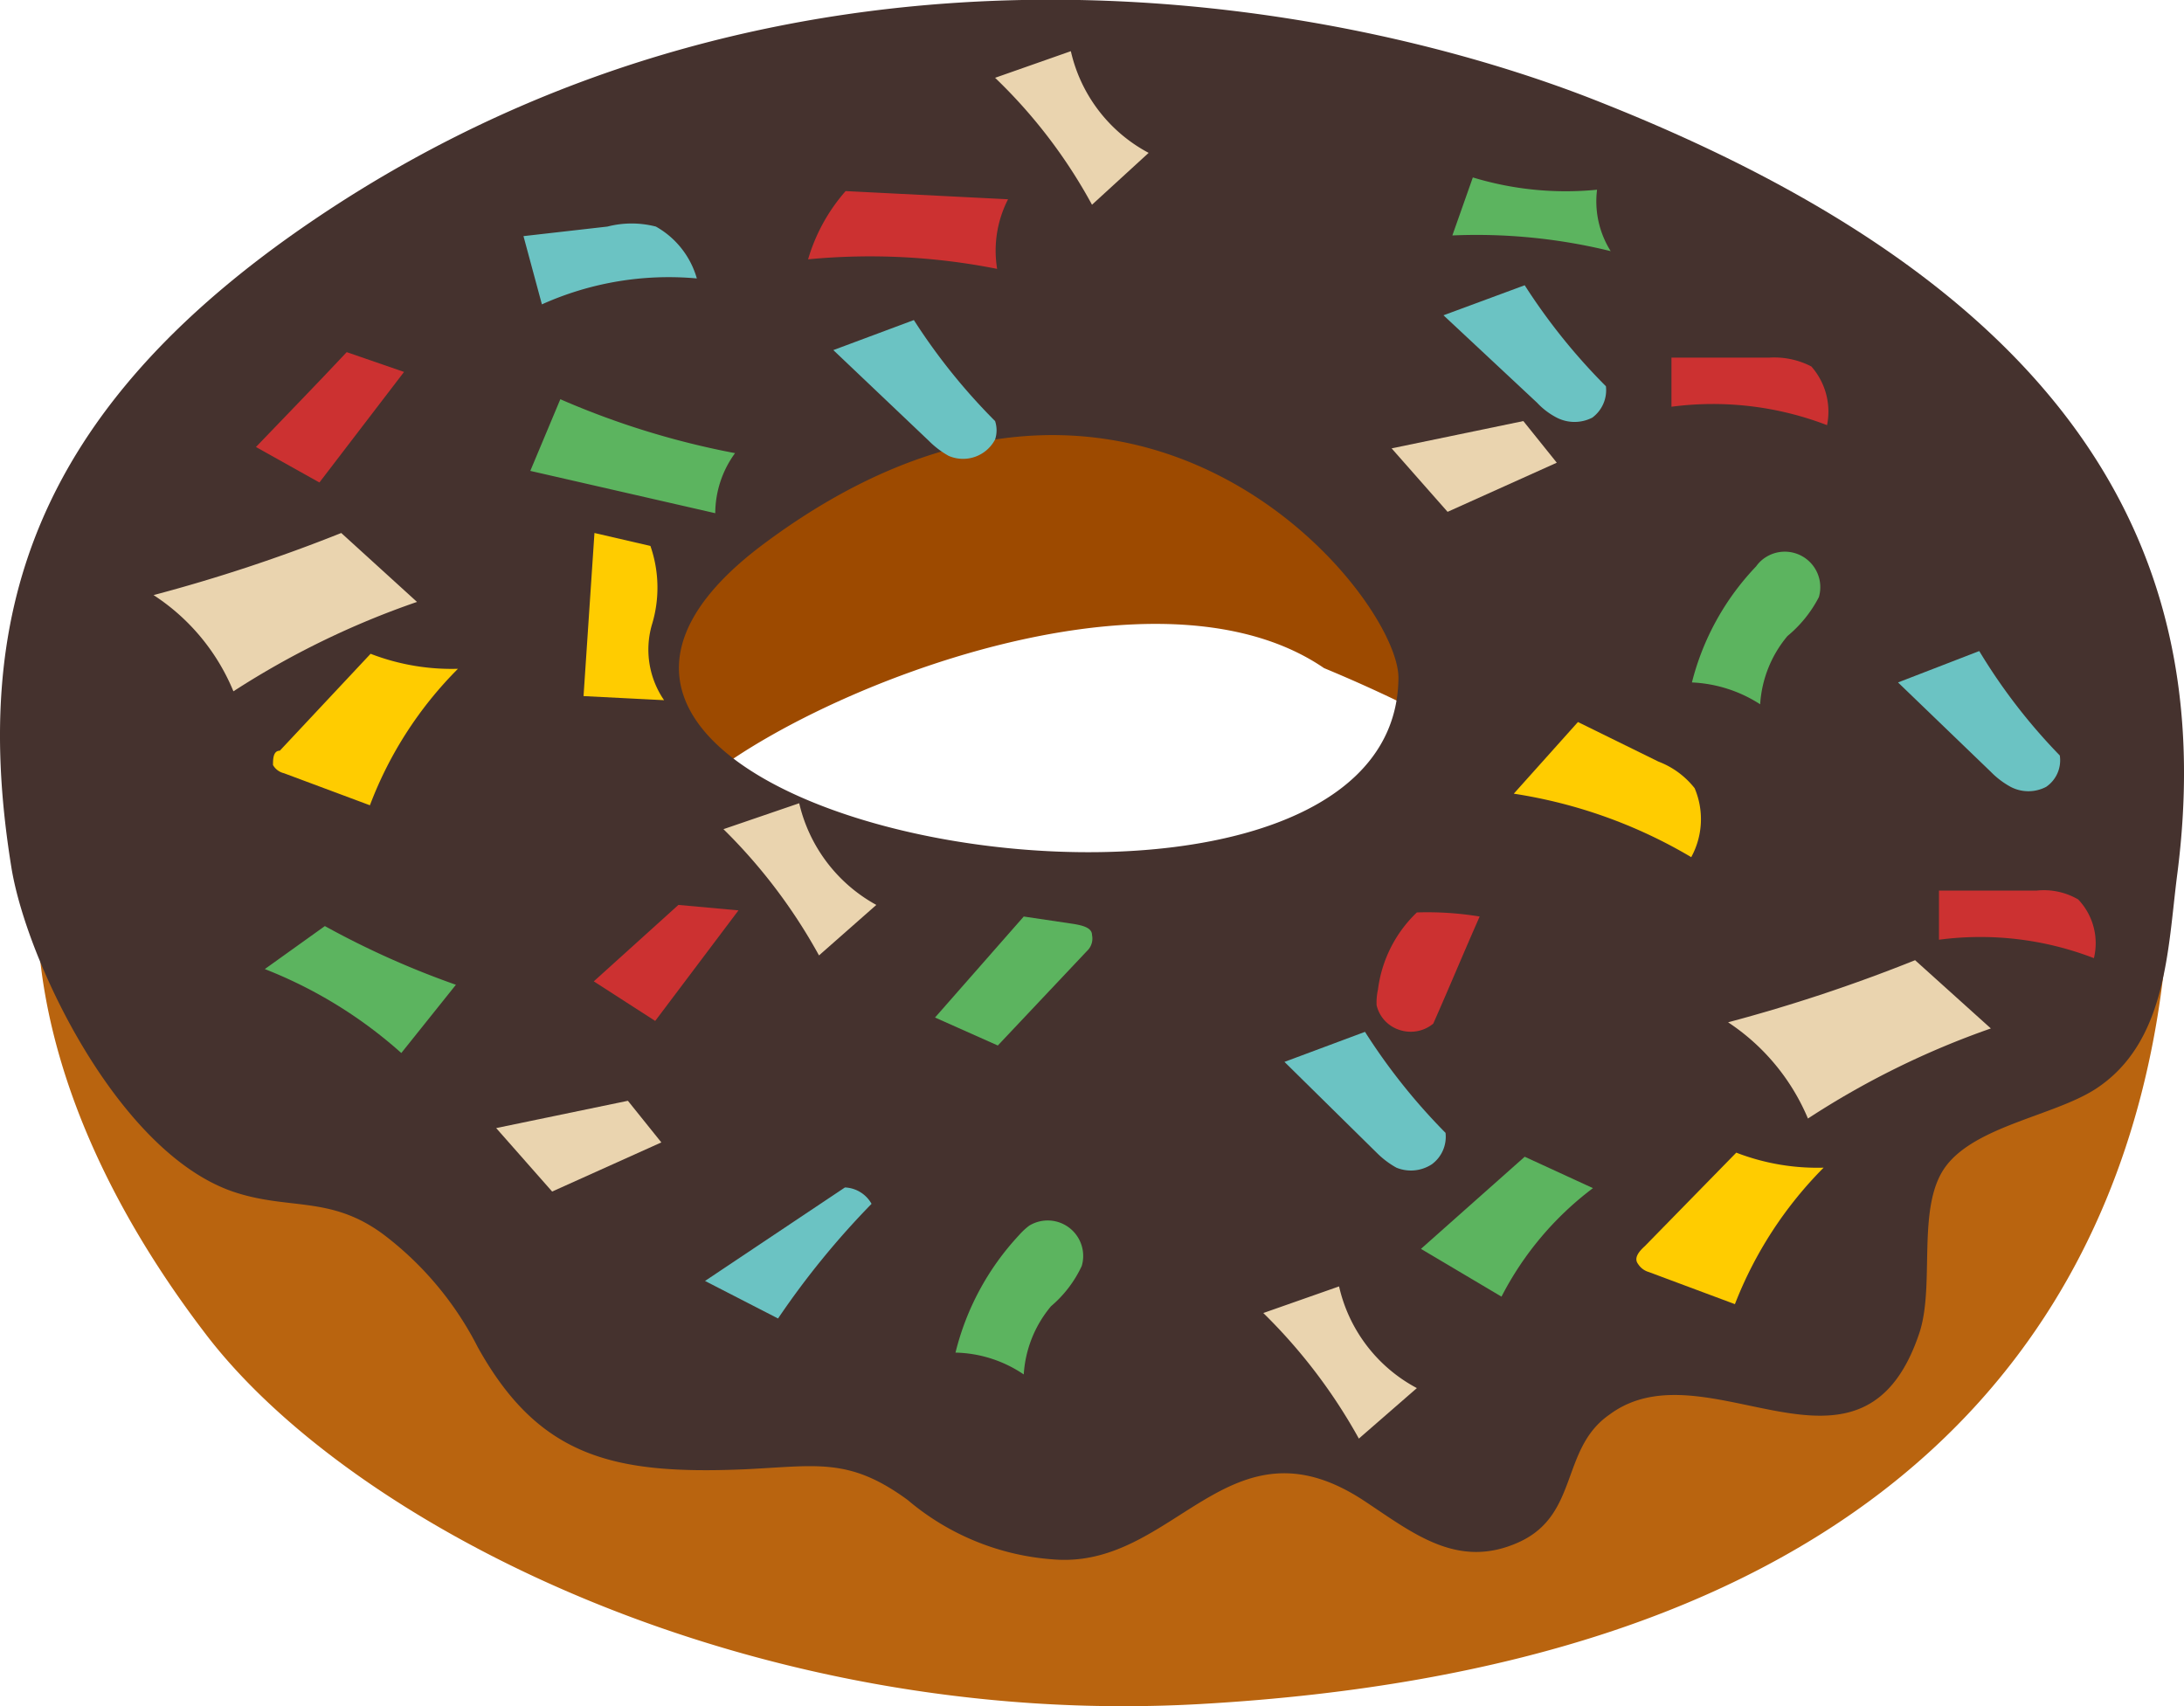 <svg xmlns="http://www.w3.org/2000/svg" viewBox="0 0 32 25"><title>Rosquilla_CChoc_TColores</title><g id="Capa_2" data-name="Capa 2"><g id="Capa_1-2" data-name="Capa 1"><g id="Grupo_632" data-name="Grupo 632"><g id="Grupo_612" data-name="Grupo 612"><g id="Componente_3" data-name="Componente 3"><g id="Grupo_552" data-name="Grupo 552"><path id="Trazado_357" data-name="Trazado 357" d="M31.18,7.91c-.65-2.1-10.45-6.3-16.85-5.19-2.18.39-4,1.59-5.87,2.25C-1,8.24-.83,14.51,3,19.53c2.15,2.84,8,5.81,14.58,5.44C36.22,23.92,31.18,7.91,31.18,7.91ZM19.53,14.82H16.59c-.8,0-3.12-.21-3.39-.16-.51.29-.92-.16-1.55-.06-1.07-.45-1.32-1.06-2-2.33-.11-1.13,6.83-4.63,9.83-2.57A18.69,18.69,0,0,1,21.86,11l.1.12c1.12.71-1.05-.79,0,0C24.2,12.77,20.57,15.55,19.53,14.82Z" fill="#b9640f"/><path id="Trazado_358" data-name="Trazado 358" d="M2.56,11.71c.07.22.15.44.23.66l.59,0c1.64.11,3.27-.13,4.9,0l1.5.09c0-.06,0-.13-.08-.19-.11-1.13,6.69-4.54,9.7-2.48A21.33,21.33,0,0,1,21.86,11l.1.12c.64.41,1.26.86,1.87,1.32.93-.42,1.86-.86,2.82-1.25a30.83,30.83,0,0,1,4.89-1.7,13.75,13.75,0,0,0-.36-1.54c-.65-2.1-10.45-6.3-16.85-5.19-2.18.39-4,1.59-5.87,2.25-4,1.38-6.28,3.31-7.29,5.45A1.78,1.78,0,0,1,2.56,11.71Z" fill="#9d4a00"/></g></g><g id="Componente_2" data-name="Componente 2"><path id="Trazado_359" data-name="Trazado 359" d="M28.12,19.54c.24-.71-.05-1.86.39-2.45s1.58-.74,2.19-1.13c1.05-.68,1.06-2.05,1.2-3.14.57-4.4-1.17-8.43-8.42-11.31C19.72,0,11.72-1.58,4.63,3.2.4,6.05-.42,9.11.17,12.73c.23,1.37,1.56,4.15,3.24,4.73.82.28,1.43.05,2.21.63A4.8,4.8,0,0,1,7,19.74c.9,1.62,2,1.87,3.91,1.79,1.06-.05,1.53-.18,2.39.45a3.7,3.7,0,0,0,2.13.87C17.22,23,18,20.67,20,22c.71.47,1.36,1,2.25.6s.61-1.37,1.33-1.87C25,19.67,27.27,22.06,28.12,19.54ZM11.15,8c5.46-4.11,9.36.73,9.34,1.94C20.44,14.66,5.72,12.12,11.15,8Z" fill="#45322e"/></g></g><g id="Componente_2-2" data-name="Componente 2-2"><path id="Trazado_1744" data-name="Trazado 1744" d="M26.54,5.37a1.18,1.18,0,0,0-.61-.13l-1.44,0c0,.24,0,.48,0,.72a4.66,4.66,0,0,1,2.28.27A1,1,0,0,0,26.54,5.37Z" fill="#cc3131"/><path id="Trazado_1745" data-name="Trazado 1745" d="M30.45,13.18a1,1,0,0,0-.61-.13l-1.43,0c0,.24,0,.48,0,.72a4.62,4.62,0,0,1,2.27.27A.93.93,0,0,0,30.45,13.18Z" fill="#cc3131"/><path id="Trazado_1746" data-name="Trazado 1746" d="M29.17,15.07l-1.11-1a23.77,23.77,0,0,1-2.74.91,3.15,3.15,0,0,1,1.17,1.41A12.33,12.33,0,0,1,29.17,15.07Z" fill="#ead4af"/><path id="Trazado_1747" data-name="Trazado 1747" d="M6.11,8.82,5,7.81a23.93,23.93,0,0,1-2.75.91,3.08,3.08,0,0,1,1.17,1.41A12.33,12.33,0,0,1,6.11,8.82Z" fill="#ead4af"/><path id="Trazado_1748" data-name="Trazado 1748" d="M24.83,11.55a1.23,1.23,0,0,0-.53-.39l-1.18-.58-.94,1.05a7.24,7.24,0,0,1,2.6.93A1.16,1.16,0,0,0,24.83,11.55Z" fill="#fc0"/><path id="Trazado_1749" data-name="Trazado 1749" d="M8.21,5.85,7.77,6.9l2.71.62a1.5,1.5,0,0,1,.29-.88A12,12,0,0,1,8.21,5.85Z" fill="#5cb45f"/><path id="Trazado_1750" data-name="Trazado 1750" d="M14.77,2.92,12.39,2.8a2.64,2.64,0,0,0-.55,1,9.54,9.54,0,0,1,2.77.14A1.65,1.65,0,0,1,14.77,2.92Z" fill="#cc3131"/><path id="Trazado_1751" data-name="Trazado 1751" d="M8.55,10.2l1.18.06a1.31,1.31,0,0,1-.18-1.1A1.86,1.86,0,0,0,9.53,8l-.82-.19Z" fill="#fc0"/><path id="Trazado_1752" data-name="Trazado 1752" d="M22.81,6.78l-.49-.61-1.93.4.82.93Z" fill="#ead4af"/><path id="Trazado_1753" data-name="Trazado 1753" d="M9.69,16.74l-.49-.61-1.93.4.82.93Z" fill="#ead4af"/><path id="Trazado_1754" data-name="Trazado 1754" d="M26.65,8.75a.52.52,0,0,0-.77-.59.5.5,0,0,0-.15.14A3.81,3.81,0,0,0,24.79,10a2,2,0,0,1,1,.32,1.72,1.72,0,0,1,.4-1A1.83,1.83,0,0,0,26.65,8.75Z" fill="#5cb45f"/><path id="Trazado_1755" data-name="Trazado 1755" d="M15.85,18.55a.52.52,0,0,0-.77-.59,1,1,0,0,0-.15.14A3.88,3.88,0,0,0,14,19.82a1.85,1.85,0,0,1,1,.32,1.72,1.72,0,0,1,.4-1A1.73,1.73,0,0,0,15.85,18.55Z" fill="#5cb45f"/><path id="Trazado_1756" data-name="Trazado 1756" d="M8.7,14.38l.9.58,1.22-1.62-.88-.08Z" fill="#cc3131"/><path id="Trazado_1757" data-name="Trazado 1757" d="M4,11.21a.25.25,0,0,0,.16.12l1.26.47a5.66,5.66,0,0,1,1.29-2,3.29,3.29,0,0,1-1.28-.22L4.1,11C4,11,4,11.13,4,11.21Z" fill="#fc0"/><path id="Trazado_1758" data-name="Trazado 1758" d="M24,18.52a.28.28,0,0,0,.16.12l1.26.47a5.83,5.83,0,0,1,1.3-2,3.29,3.29,0,0,1-1.28-.22l-1.34,1.37C24,18.35,23.94,18.44,24,18.52Z" fill="#fc0"/><path id="Trazado_1759" data-name="Trazado 1759" d="M22,19a4.65,4.65,0,0,1,1.34-1.59l-1-.46-1.52,1.35Z" fill="#5cb45f"/><path id="Trazado_1760" data-name="Trazado 1760" d="M10.33,18.77l1.07.55a12.12,12.12,0,0,1,1.37-1.68.47.47,0,0,0-.39-.24Z" fill="#6bc3c3"/><path id="Trazado_1761" data-name="Trazado 1761" d="M5.08,5.16c-.44.47-.89.93-1.33,1.39l.93.52L5.92,5.45Z" fill="#cc3131"/><path id="Trazado_1762" data-name="Trazado 1762" d="M9.61,3.32a1.42,1.42,0,0,0-.71,0l-1.23.14.27,1a4.53,4.53,0,0,1,2.27-.38A1.27,1.27,0,0,0,9.61,3.32Z" fill="#6bc3c3"/><path id="Trazado_1763" data-name="Trazado 1763" d="M29.17,11.31a1.23,1.23,0,0,0,.29.22.56.56,0,0,0,.52,0,.47.47,0,0,0,.2-.46A8.43,8.43,0,0,1,29,9.54L27.81,10Z" fill="#6bc3c3"/><path id="Trazado_1764" data-name="Trazado 1764" d="M20.17,16.89a1.3,1.3,0,0,0,.29.22.56.56,0,0,0,.52-.05.5.5,0,0,0,.2-.46A8.87,8.87,0,0,1,20,15.12l-1.18.44Z" fill="#6bc3c3"/><path id="Trazado_1765" data-name="Trazado 1765" d="M22.52,5.9a1.06,1.06,0,0,0,.29.22.57.57,0,0,0,.52,0,.5.5,0,0,0,.2-.46,8.87,8.87,0,0,1-1.19-1.48l-1.19.44Z" fill="#6bc3c3"/><path id="Trazado_1766" data-name="Trazado 1766" d="M13.61,6.46a1.3,1.3,0,0,0,.29.22.53.53,0,0,0,.68-.24.43.43,0,0,0,0-.27,8.87,8.87,0,0,1-1.19-1.48l-1.18.44Z" fill="#6bc3c3"/><path id="Trazado_1767" data-name="Trazado 1767" d="M23.4,2.78a4.68,4.68,0,0,1-1.82-.18l-.3.85a8.24,8.24,0,0,1,2.32.23A1.37,1.37,0,0,1,23.4,2.78Z" fill="#5cb45f"/><path id="Trazado_1768" data-name="Trazado 1768" d="M12.84,13.26a2.29,2.29,0,0,1-1.13-1.49l-1.11.38A8,8,0,0,1,12,14Z" fill="#ead4af"/><path id="Trazado_1769" data-name="Trazado 1769" d="M16.83,2.24A2.25,2.25,0,0,1,15.69.75l-1.11.39A7.6,7.6,0,0,1,16,3Z" fill="#ead4af"/><path id="Trazado_1770" data-name="Trazado 1770" d="M20.76,20.34a2.25,2.25,0,0,1-1.14-1.49l-1.11.39a8,8,0,0,1,1.4,1.84Z" fill="#ead4af"/><path id="Trazado_1771" data-name="Trazado 1771" d="M20.17,14.73a.5.5,0,0,0,.33.36A.52.52,0,0,0,21,15c.23-.52.45-1.05.68-1.57a4.74,4.74,0,0,0-.92-.06,1.89,1.89,0,0,0-.57,1.13A.88.88,0,0,0,20.17,14.73Z" fill="#cc3131"/><path id="Trazado_1772" data-name="Trazado 1772" d="M16,13.7c0-.11-.15-.14-.26-.16L15,13.43l-1.3,1.48.92.41,1.33-1.41A.25.25,0,0,0,16,13.7Z" fill="#5cb45f"/><path id="Trazado_1773" data-name="Trazado 1773" d="M3.88,14.2a6.62,6.62,0,0,1,2,1.23l.8-1a12.66,12.66,0,0,1-1.92-.86Z" fill="#5cb45f"/></g></g></g></g></svg>
